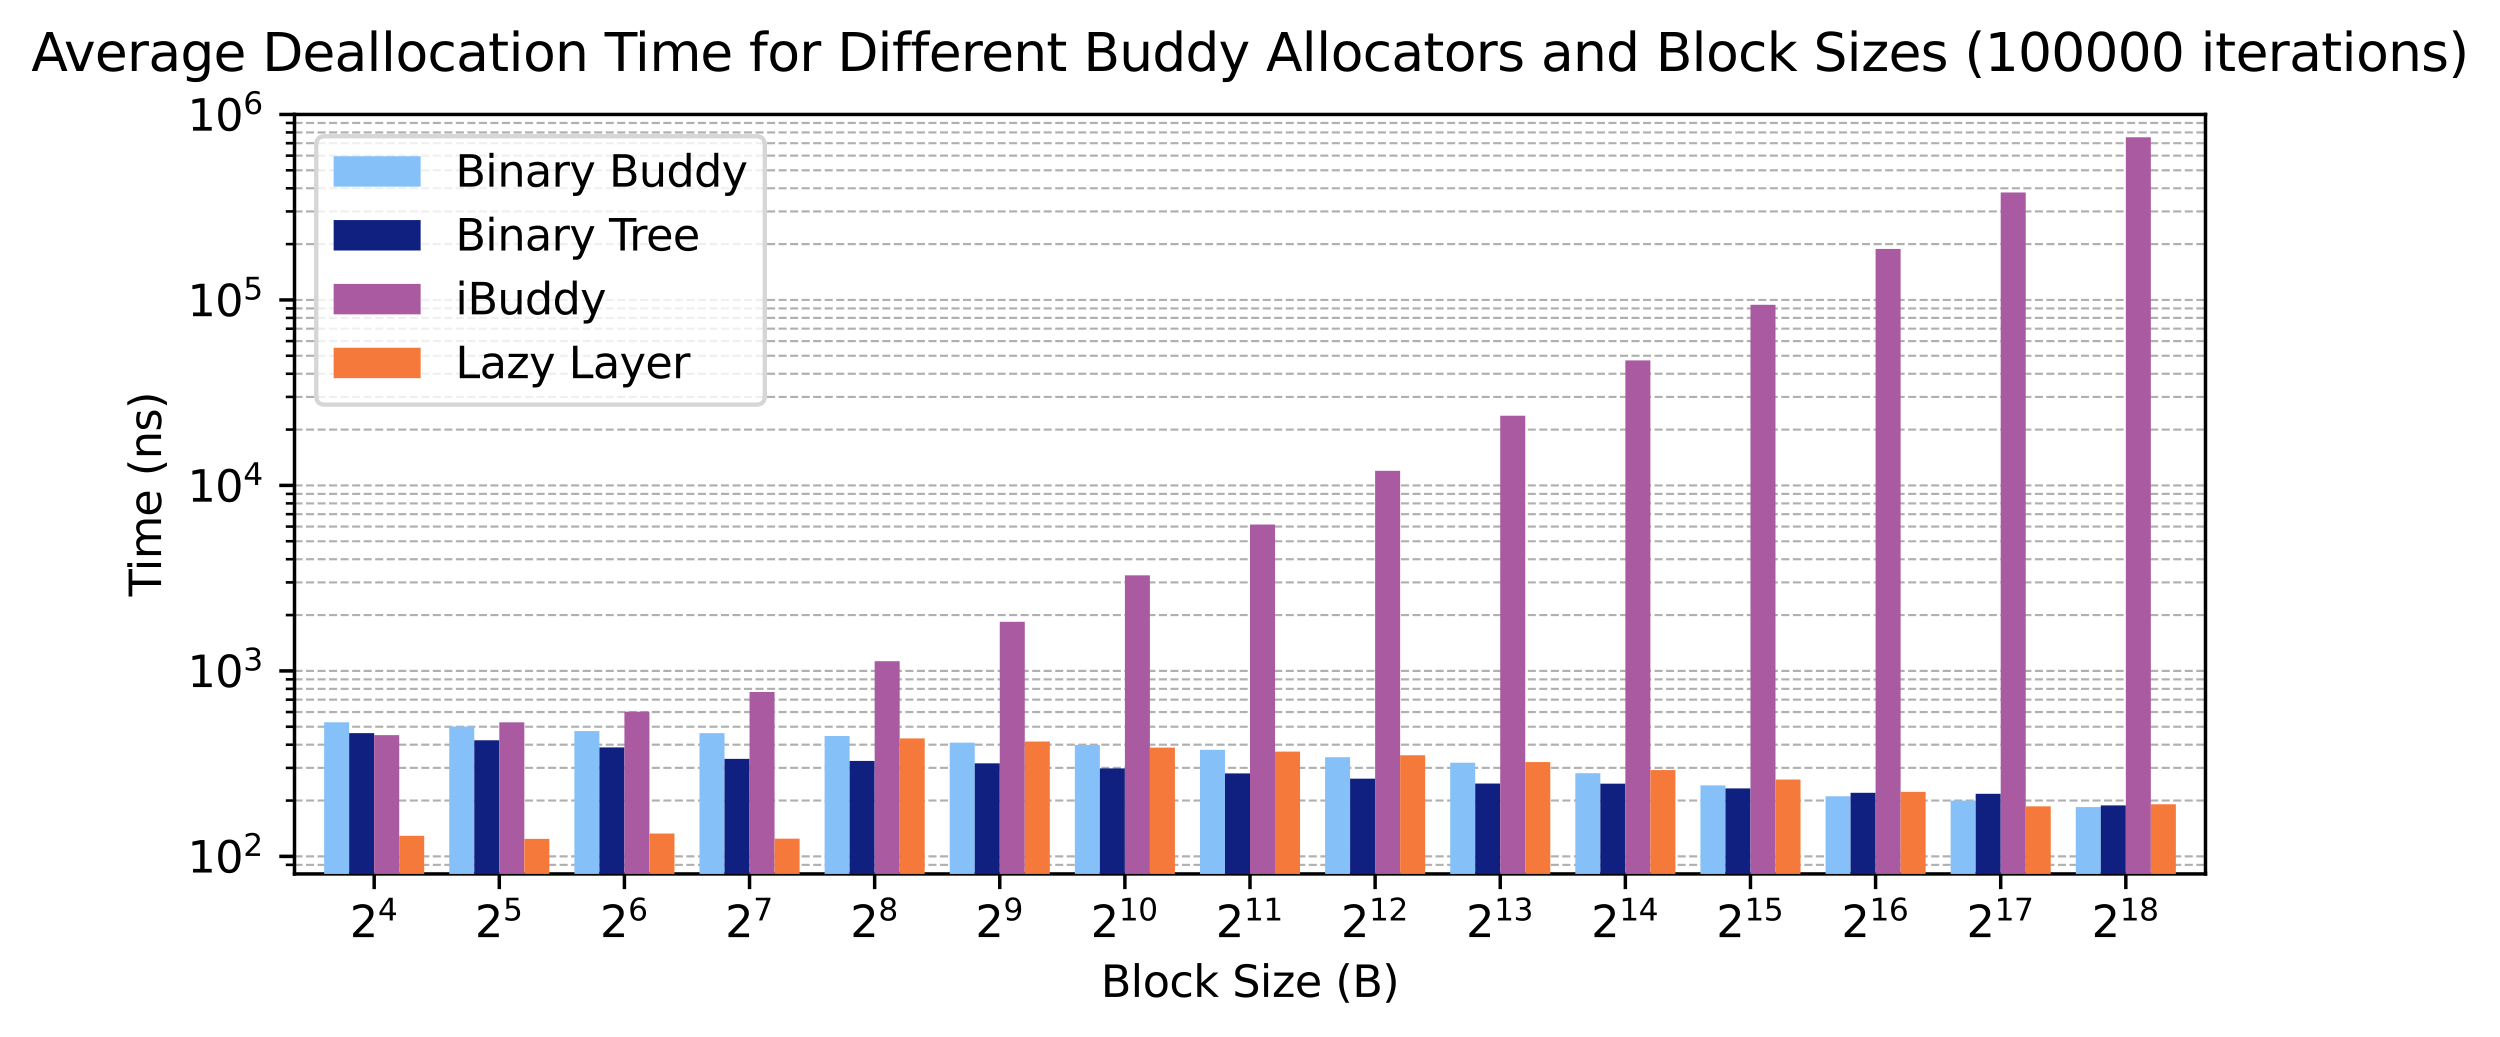<?xml version="1.0" encoding="utf-8" standalone="no"?>
<!DOCTYPE svg PUBLIC "-//W3C//DTD SVG 1.1//EN"
  "http://www.w3.org/Graphics/SVG/1.1/DTD/svg11.dtd">
<svg xmlns:xlink="http://www.w3.org/1999/xlink" width="574.794pt" height="238.489pt" viewBox="0 0 574.794 238.489" xmlns="http://www.w3.org/2000/svg" version="1.1">
 <defs>
  <style type="text/css">*{stroke-linejoin: round; stroke-linecap: butt}</style>
 </defs>
 <g id="figure_1">
  <g id="patch_1">
   <path d="M 0 238.489 
L 574.794 238.489 
L 574.794 0 
L 0 0 
z
" style="fill: #ffffff"/>
  </g>
  <g id="axes_1">
   <g id="patch_2">
    <path d="M 67.712 200.932 
L 507.082 200.932 
L 507.082 26.318 
L 67.712 26.318 
z
" style="fill: #ffffff"/>
   </g>
   <g id="matplotlib.axis_1">
    <g id="xtick_1">
     <g id="line2d_1">
      <defs>
       <path id="ma3e70e402c" d="M 0 0 
L 0 3.5 
" style="stroke: #000000; stroke-width: 0.8"/>
      </defs>
      <g>
       <use xlink:href="#ma3e70e402c" x="86.031" y="200.932" style="stroke: #000000; stroke-width: 0.8"/>
      </g>
     </g>
     <g id="text_1">
      <!-- $2^{4}$ -->
      <g transform="translate(80.431 215.531) scale(0.1 -0.1)">
       <defs>
        <path id="DejaVuSans-32" d="M 1228 531 
L 3431 531 
L 3431 0 
L 469 0 
L 469 531 
Q 828 903 1448 1529 
Q 2069 2156 2228 2338 
Q 2531 2678 2651 2914 
Q 2772 3150 2772 3378 
Q 2772 3750 2511 3984 
Q 2250 4219 1831 4219 
Q 1534 4219 1204 4116 
Q 875 4013 500 3803 
L 500 4441 
Q 881 4594 1212 4672 
Q 1544 4750 1819 4750 
Q 2544 4750 2975 4387 
Q 3406 4025 3406 3419 
Q 3406 3131 3298 2873 
Q 3191 2616 2906 2266 
Q 2828 2175 2409 1742 
Q 1991 1309 1228 531 
z
" transform="scale(0.016)"/>
        <path id="DejaVuSans-34" d="M 2419 4116 
L 825 1625 
L 2419 1625 
L 2419 4116 
z
M 2253 4666 
L 3047 4666 
L 3047 1625 
L 3713 1625 
L 3713 1100 
L 3047 1100 
L 3047 0 
L 2419 0 
L 2419 1100 
L 313 1100 
L 313 1709 
L 2253 4666 
z
" transform="scale(0.016)"/>
       </defs>
       <use xlink:href="#DejaVuSans-32" transform="translate(0 0.684)"/>
       <use xlink:href="#DejaVuSans-34" transform="translate(64.58 38.966) scale(0.7)"/>
      </g>
     </g>
    </g>
    <g id="xtick_2">
     <g id="line2d_2">
      <g>
       <use xlink:href="#ma3e70e402c" x="114.797" y="200.932" style="stroke: #000000; stroke-width: 0.8"/>
      </g>
     </g>
     <g id="text_2">
      <!-- $2^{5}$ -->
      <g transform="translate(109.197 215.531) scale(0.1 -0.1)">
       <defs>
        <path id="DejaVuSans-35" d="M 691 4666 
L 3169 4666 
L 3169 4134 
L 1269 4134 
L 1269 2991 
Q 1406 3038 1543 3061 
Q 1681 3084 1819 3084 
Q 2600 3084 3056 2656 
Q 3513 2228 3513 1497 
Q 3513 744 3044 326 
Q 2575 -91 1722 -91 
Q 1428 -91 1123 -41 
Q 819 9 494 109 
L 494 744 
Q 775 591 1075 516 
Q 1375 441 1709 441 
Q 2250 441 2565 725 
Q 2881 1009 2881 1497 
Q 2881 1984 2565 2268 
Q 2250 2553 1709 2553 
Q 1456 2553 1204 2497 
Q 953 2441 691 2322 
L 691 4666 
z
" transform="scale(0.016)"/>
       </defs>
       <use xlink:href="#DejaVuSans-32" transform="translate(0 0.684)"/>
       <use xlink:href="#DejaVuSans-35" transform="translate(64.58 38.966) scale(0.7)"/>
      </g>
     </g>
    </g>
    <g id="xtick_3">
     <g id="line2d_3">
      <g>
       <use xlink:href="#ma3e70e402c" x="143.564" y="200.932" style="stroke: #000000; stroke-width: 0.8"/>
      </g>
     </g>
     <g id="text_3">
      <!-- $2^{6}$ -->
      <g transform="translate(137.964 215.531) scale(0.1 -0.1)">
       <defs>
        <path id="DejaVuSans-36" d="M 2113 2584 
Q 1688 2584 1439 2293 
Q 1191 2003 1191 1497 
Q 1191 994 1439 701 
Q 1688 409 2113 409 
Q 2538 409 2786 701 
Q 3034 994 3034 1497 
Q 3034 2003 2786 2293 
Q 2538 2584 2113 2584 
z
M 3366 4563 
L 3366 3988 
Q 3128 4100 2886 4159 
Q 2644 4219 2406 4219 
Q 1781 4219 1451 3797 
Q 1122 3375 1075 2522 
Q 1259 2794 1537 2939 
Q 1816 3084 2150 3084 
Q 2853 3084 3261 2657 
Q 3669 2231 3669 1497 
Q 3669 778 3244 343 
Q 2819 -91 2113 -91 
Q 1303 -91 875 529 
Q 447 1150 447 2328 
Q 447 3434 972 4092 
Q 1497 4750 2381 4750 
Q 2619 4750 2861 4703 
Q 3103 4656 3366 4563 
z
" transform="scale(0.016)"/>
       </defs>
       <use xlink:href="#DejaVuSans-32" transform="translate(0 0.766)"/>
       <use xlink:href="#DejaVuSans-36" transform="translate(64.58 39.047) scale(0.7)"/>
      </g>
     </g>
    </g>
    <g id="xtick_4">
     <g id="line2d_4">
      <g>
       <use xlink:href="#ma3e70e402c" x="172.331" y="200.932" style="stroke: #000000; stroke-width: 0.8"/>
      </g>
     </g>
     <g id="text_4">
      <!-- $2^{7}$ -->
      <g transform="translate(166.731 215.531) scale(0.1 -0.1)">
       <defs>
        <path id="DejaVuSans-37" d="M 525 4666 
L 3525 4666 
L 3525 4397 
L 1831 0 
L 1172 0 
L 2766 4134 
L 525 4134 
L 525 4666 
z
" transform="scale(0.016)"/>
       </defs>
       <use xlink:href="#DejaVuSans-32" transform="translate(0 0.684)"/>
       <use xlink:href="#DejaVuSans-37" transform="translate(64.58 38.966) scale(0.7)"/>
      </g>
     </g>
    </g>
    <g id="xtick_5">
     <g id="line2d_5">
      <g>
       <use xlink:href="#ma3e70e402c" x="201.097" y="200.932" style="stroke: #000000; stroke-width: 0.8"/>
      </g>
     </g>
     <g id="text_5">
      <!-- $2^{8}$ -->
      <g transform="translate(195.497 215.531) scale(0.1 -0.1)">
       <defs>
        <path id="DejaVuSans-38" d="M 2034 2216 
Q 1584 2216 1326 1975 
Q 1069 1734 1069 1313 
Q 1069 891 1326 650 
Q 1584 409 2034 409 
Q 2484 409 2743 651 
Q 3003 894 3003 1313 
Q 3003 1734 2745 1975 
Q 2488 2216 2034 2216 
z
M 1403 2484 
Q 997 2584 770 2862 
Q 544 3141 544 3541 
Q 544 4100 942 4425 
Q 1341 4750 2034 4750 
Q 2731 4750 3128 4425 
Q 3525 4100 3525 3541 
Q 3525 3141 3298 2862 
Q 3072 2584 2669 2484 
Q 3125 2378 3379 2068 
Q 3634 1759 3634 1313 
Q 3634 634 3220 271 
Q 2806 -91 2034 -91 
Q 1263 -91 848 271 
Q 434 634 434 1313 
Q 434 1759 690 2068 
Q 947 2378 1403 2484 
z
M 1172 3481 
Q 1172 3119 1398 2916 
Q 1625 2713 2034 2713 
Q 2441 2713 2670 2916 
Q 2900 3119 2900 3481 
Q 2900 3844 2670 4047 
Q 2441 4250 2034 4250 
Q 1625 4250 1398 4047 
Q 1172 3844 1172 3481 
z
" transform="scale(0.016)"/>
       </defs>
       <use xlink:href="#DejaVuSans-32" transform="translate(0 0.766)"/>
       <use xlink:href="#DejaVuSans-38" transform="translate(64.58 39.047) scale(0.7)"/>
      </g>
     </g>
    </g>
    <g id="xtick_6">
     <g id="line2d_6">
      <g>
       <use xlink:href="#ma3e70e402c" x="229.864" y="200.932" style="stroke: #000000; stroke-width: 0.8"/>
      </g>
     </g>
     <g id="text_6">
      <!-- $2^{9}$ -->
      <g transform="translate(224.264 215.531) scale(0.1 -0.1)">
       <defs>
        <path id="DejaVuSans-39" d="M 703 97 
L 703 672 
Q 941 559 1184 500 
Q 1428 441 1663 441 
Q 2288 441 2617 861 
Q 2947 1281 2994 2138 
Q 2813 1869 2534 1725 
Q 2256 1581 1919 1581 
Q 1219 1581 811 2004 
Q 403 2428 403 3163 
Q 403 3881 828 4315 
Q 1253 4750 1959 4750 
Q 2769 4750 3195 4129 
Q 3622 3509 3622 2328 
Q 3622 1225 3098 567 
Q 2575 -91 1691 -91 
Q 1453 -91 1209 -44 
Q 966 3 703 97 
z
M 1959 2075 
Q 2384 2075 2632 2365 
Q 2881 2656 2881 3163 
Q 2881 3666 2632 3958 
Q 2384 4250 1959 4250 
Q 1534 4250 1286 3958 
Q 1038 3666 1038 3163 
Q 1038 2656 1286 2365 
Q 1534 2075 1959 2075 
z
" transform="scale(0.016)"/>
       </defs>
       <use xlink:href="#DejaVuSans-32" transform="translate(0 0.766)"/>
       <use xlink:href="#DejaVuSans-39" transform="translate(64.58 39.047) scale(0.7)"/>
      </g>
     </g>
    </g>
    <g id="xtick_7">
     <g id="line2d_7">
      <g>
       <use xlink:href="#ma3e70e402c" x="258.631" y="200.932" style="stroke: #000000; stroke-width: 0.8"/>
      </g>
     </g>
     <g id="text_7">
      <!-- $2^{10}$ -->
      <g transform="translate(250.781 215.531) scale(0.1 -0.1)">
       <defs>
        <path id="DejaVuSans-31" d="M 794 531 
L 1825 531 
L 1825 4091 
L 703 3866 
L 703 4441 
L 1819 4666 
L 2450 4666 
L 2450 531 
L 3481 531 
L 3481 0 
L 794 0 
L 794 531 
z
" transform="scale(0.016)"/>
        <path id="DejaVuSans-30" d="M 2034 4250 
Q 1547 4250 1301 3770 
Q 1056 3291 1056 2328 
Q 1056 1369 1301 889 
Q 1547 409 2034 409 
Q 2525 409 2770 889 
Q 3016 1369 3016 2328 
Q 3016 3291 2770 3770 
Q 2525 4250 2034 4250 
z
M 2034 4750 
Q 2819 4750 3233 4129 
Q 3647 3509 3647 2328 
Q 3647 1150 3233 529 
Q 2819 -91 2034 -91 
Q 1250 -91 836 529 
Q 422 1150 422 2328 
Q 422 3509 836 4129 
Q 1250 4750 2034 4750 
z
" transform="scale(0.016)"/>
       </defs>
       <use xlink:href="#DejaVuSans-32" transform="translate(0 0.766)"/>
       <use xlink:href="#DejaVuSans-31" transform="translate(64.58 39.047) scale(0.7)"/>
       <use xlink:href="#DejaVuSans-30" transform="translate(109.116 39.047) scale(0.7)"/>
      </g>
     </g>
    </g>
    <g id="xtick_8">
     <g id="line2d_8">
      <g>
       <use xlink:href="#ma3e70e402c" x="287.397" y="200.932" style="stroke: #000000; stroke-width: 0.8"/>
      </g>
     </g>
     <g id="text_8">
      <!-- $2^{11}$ -->
      <g transform="translate(279.547 215.531) scale(0.1 -0.1)">
       <use xlink:href="#DejaVuSans-32" transform="translate(0 0.684)"/>
       <use xlink:href="#DejaVuSans-31" transform="translate(64.58 38.966) scale(0.7)"/>
       <use xlink:href="#DejaVuSans-31" transform="translate(109.116 38.966) scale(0.7)"/>
      </g>
     </g>
    </g>
    <g id="xtick_9">
     <g id="line2d_9">
      <g>
       <use xlink:href="#ma3e70e402c" x="316.164" y="200.932" style="stroke: #000000; stroke-width: 0.8"/>
      </g>
     </g>
     <g id="text_9">
      <!-- $2^{12}$ -->
      <g transform="translate(308.314 215.531) scale(0.1 -0.1)">
       <use xlink:href="#DejaVuSans-32" transform="translate(0 0.766)"/>
       <use xlink:href="#DejaVuSans-31" transform="translate(64.58 39.047) scale(0.7)"/>
       <use xlink:href="#DejaVuSans-32" transform="translate(109.116 39.047) scale(0.7)"/>
      </g>
     </g>
    </g>
    <g id="xtick_10">
     <g id="line2d_10">
      <g>
       <use xlink:href="#ma3e70e402c" x="344.93" y="200.932" style="stroke: #000000; stroke-width: 0.8"/>
      </g>
     </g>
     <g id="text_10">
      <!-- $2^{13}$ -->
      <g transform="translate(337.08 215.531) scale(0.1 -0.1)">
       <defs>
        <path id="DejaVuSans-33" d="M 2597 2516 
Q 3050 2419 3304 2112 
Q 3559 1806 3559 1356 
Q 3559 666 3084 287 
Q 2609 -91 1734 -91 
Q 1441 -91 1130 -33 
Q 819 25 488 141 
L 488 750 
Q 750 597 1062 519 
Q 1375 441 1716 441 
Q 2309 441 2620 675 
Q 2931 909 2931 1356 
Q 2931 1769 2642 2001 
Q 2353 2234 1838 2234 
L 1294 2234 
L 1294 2753 
L 1863 2753 
Q 2328 2753 2575 2939 
Q 2822 3125 2822 3475 
Q 2822 3834 2567 4026 
Q 2313 4219 1838 4219 
Q 1578 4219 1281 4162 
Q 984 4106 628 3988 
L 628 4550 
Q 988 4650 1302 4700 
Q 1616 4750 1894 4750 
Q 2613 4750 3031 4423 
Q 3450 4097 3450 3541 
Q 3450 3153 3228 2886 
Q 3006 2619 2597 2516 
z
" transform="scale(0.016)"/>
       </defs>
       <use xlink:href="#DejaVuSans-32" transform="translate(0 0.766)"/>
       <use xlink:href="#DejaVuSans-31" transform="translate(64.58 39.047) scale(0.7)"/>
       <use xlink:href="#DejaVuSans-33" transform="translate(109.116 39.047) scale(0.7)"/>
      </g>
     </g>
    </g>
    <g id="xtick_11">
     <g id="line2d_11">
      <g>
       <use xlink:href="#ma3e70e402c" x="373.697" y="200.932" style="stroke: #000000; stroke-width: 0.8"/>
      </g>
     </g>
     <g id="text_11">
      <!-- $2^{14}$ -->
      <g transform="translate(365.847 215.531) scale(0.1 -0.1)">
       <use xlink:href="#DejaVuSans-32" transform="translate(0 0.684)"/>
       <use xlink:href="#DejaVuSans-31" transform="translate(64.58 38.966) scale(0.7)"/>
       <use xlink:href="#DejaVuSans-34" transform="translate(109.116 38.966) scale(0.7)"/>
      </g>
     </g>
    </g>
    <g id="xtick_12">
     <g id="line2d_12">
      <g>
       <use xlink:href="#ma3e70e402c" x="402.464" y="200.932" style="stroke: #000000; stroke-width: 0.8"/>
      </g>
     </g>
     <g id="text_12">
      <!-- $2^{15}$ -->
      <g transform="translate(394.614 215.531) scale(0.1 -0.1)">
       <use xlink:href="#DejaVuSans-32" transform="translate(0 0.684)"/>
       <use xlink:href="#DejaVuSans-31" transform="translate(64.58 38.966) scale(0.7)"/>
       <use xlink:href="#DejaVuSans-35" transform="translate(109.116 38.966) scale(0.7)"/>
      </g>
     </g>
    </g>
    <g id="xtick_13">
     <g id="line2d_13">
      <g>
       <use xlink:href="#ma3e70e402c" x="431.23" y="200.932" style="stroke: #000000; stroke-width: 0.8"/>
      </g>
     </g>
     <g id="text_13">
      <!-- $2^{16}$ -->
      <g transform="translate(423.38 215.531) scale(0.1 -0.1)">
       <use xlink:href="#DejaVuSans-32" transform="translate(0 0.766)"/>
       <use xlink:href="#DejaVuSans-31" transform="translate(64.58 39.047) scale(0.7)"/>
       <use xlink:href="#DejaVuSans-36" transform="translate(109.116 39.047) scale(0.7)"/>
      </g>
     </g>
    </g>
    <g id="xtick_14">
     <g id="line2d_14">
      <g>
       <use xlink:href="#ma3e70e402c" x="459.997" y="200.932" style="stroke: #000000; stroke-width: 0.8"/>
      </g>
     </g>
     <g id="text_14">
      <!-- $2^{17}$ -->
      <g transform="translate(452.147 215.531) scale(0.1 -0.1)">
       <use xlink:href="#DejaVuSans-32" transform="translate(0 0.684)"/>
       <use xlink:href="#DejaVuSans-31" transform="translate(64.58 38.966) scale(0.7)"/>
       <use xlink:href="#DejaVuSans-37" transform="translate(109.116 38.966) scale(0.7)"/>
      </g>
     </g>
    </g>
    <g id="xtick_15">
     <g id="line2d_15">
      <g>
       <use xlink:href="#ma3e70e402c" x="488.764" y="200.932" style="stroke: #000000; stroke-width: 0.8"/>
      </g>
     </g>
     <g id="text_15">
      <!-- $2^{18}$ -->
      <g transform="translate(480.914 215.531) scale(0.1 -0.1)">
       <use xlink:href="#DejaVuSans-32" transform="translate(0 0.766)"/>
       <use xlink:href="#DejaVuSans-31" transform="translate(64.58 39.047) scale(0.7)"/>
       <use xlink:href="#DejaVuSans-38" transform="translate(109.116 39.047) scale(0.7)"/>
      </g>
     </g>
    </g>
    <g id="text_16">
     <!-- Block Size (B) -->
     <g transform="translate(253.1 229.209) scale(0.1 -0.1)">
      <defs>
       <path id="DejaVuSans-42" d="M 1259 2228 
L 1259 519 
L 2272 519 
Q 2781 519 3026 730 
Q 3272 941 3272 1375 
Q 3272 1813 3026 2020 
Q 2781 2228 2272 2228 
L 1259 2228 
z
M 1259 4147 
L 1259 2741 
L 2194 2741 
Q 2656 2741 2882 2914 
Q 3109 3088 3109 3444 
Q 3109 3797 2882 3972 
Q 2656 4147 2194 4147 
L 1259 4147 
z
M 628 4666 
L 2241 4666 
Q 2963 4666 3353 4366 
Q 3744 4066 3744 3513 
Q 3744 3084 3544 2831 
Q 3344 2578 2956 2516 
Q 3422 2416 3680 2098 
Q 3938 1781 3938 1306 
Q 3938 681 3513 340 
Q 3088 0 2303 0 
L 628 0 
L 628 4666 
z
" transform="scale(0.016)"/>
       <path id="DejaVuSans-6c" d="M 603 4863 
L 1178 4863 
L 1178 0 
L 603 0 
L 603 4863 
z
" transform="scale(0.016)"/>
       <path id="DejaVuSans-6f" d="M 1959 3097 
Q 1497 3097 1228 2736 
Q 959 2375 959 1747 
Q 959 1119 1226 758 
Q 1494 397 1959 397 
Q 2419 397 2687 759 
Q 2956 1122 2956 1747 
Q 2956 2369 2687 2733 
Q 2419 3097 1959 3097 
z
M 1959 3584 
Q 2709 3584 3137 3096 
Q 3566 2609 3566 1747 
Q 3566 888 3137 398 
Q 2709 -91 1959 -91 
Q 1206 -91 779 398 
Q 353 888 353 1747 
Q 353 2609 779 3096 
Q 1206 3584 1959 3584 
z
" transform="scale(0.016)"/>
       <path id="DejaVuSans-63" d="M 3122 3366 
L 3122 2828 
Q 2878 2963 2633 3030 
Q 2388 3097 2138 3097 
Q 1578 3097 1268 2742 
Q 959 2388 959 1747 
Q 959 1106 1268 751 
Q 1578 397 2138 397 
Q 2388 397 2633 464 
Q 2878 531 3122 666 
L 3122 134 
Q 2881 22 2623 -34 
Q 2366 -91 2075 -91 
Q 1284 -91 818 406 
Q 353 903 353 1747 
Q 353 2603 823 3093 
Q 1294 3584 2113 3584 
Q 2378 3584 2631 3529 
Q 2884 3475 3122 3366 
z
" transform="scale(0.016)"/>
       <path id="DejaVuSans-6b" d="M 581 4863 
L 1159 4863 
L 1159 1991 
L 2875 3500 
L 3609 3500 
L 1753 1863 
L 3688 0 
L 2938 0 
L 1159 1709 
L 1159 0 
L 581 0 
L 581 4863 
z
" transform="scale(0.016)"/>
       <path id="DejaVuSans-20" transform="scale(0.016)"/>
       <path id="DejaVuSans-53" d="M 3425 4513 
L 3425 3897 
Q 3066 4069 2747 4153 
Q 2428 4238 2131 4238 
Q 1616 4238 1336 4038 
Q 1056 3838 1056 3469 
Q 1056 3159 1242 3001 
Q 1428 2844 1947 2747 
L 2328 2669 
Q 3034 2534 3370 2195 
Q 3706 1856 3706 1288 
Q 3706 609 3251 259 
Q 2797 -91 1919 -91 
Q 1588 -91 1214 -16 
Q 841 59 441 206 
L 441 856 
Q 825 641 1194 531 
Q 1563 422 1919 422 
Q 2459 422 2753 634 
Q 3047 847 3047 1241 
Q 3047 1584 2836 1778 
Q 2625 1972 2144 2069 
L 1759 2144 
Q 1053 2284 737 2584 
Q 422 2884 422 3419 
Q 422 4038 858 4394 
Q 1294 4750 2059 4750 
Q 2388 4750 2728 4690 
Q 3069 4631 3425 4513 
z
" transform="scale(0.016)"/>
       <path id="DejaVuSans-69" d="M 603 3500 
L 1178 3500 
L 1178 0 
L 603 0 
L 603 3500 
z
M 603 4863 
L 1178 4863 
L 1178 4134 
L 603 4134 
L 603 4863 
z
" transform="scale(0.016)"/>
       <path id="DejaVuSans-7a" d="M 353 3500 
L 3084 3500 
L 3084 2975 
L 922 459 
L 3084 459 
L 3084 0 
L 275 0 
L 275 525 
L 2438 3041 
L 353 3041 
L 353 3500 
z
" transform="scale(0.016)"/>
       <path id="DejaVuSans-65" d="M 3597 1894 
L 3597 1613 
L 953 1613 
Q 991 1019 1311 708 
Q 1631 397 2203 397 
Q 2534 397 2845 478 
Q 3156 559 3463 722 
L 3463 178 
Q 3153 47 2828 -22 
Q 2503 -91 2169 -91 
Q 1331 -91 842 396 
Q 353 884 353 1716 
Q 353 2575 817 3079 
Q 1281 3584 2069 3584 
Q 2775 3584 3186 3129 
Q 3597 2675 3597 1894 
z
M 3022 2063 
Q 3016 2534 2758 2815 
Q 2500 3097 2075 3097 
Q 1594 3097 1305 2825 
Q 1016 2553 972 2059 
L 3022 2063 
z
" transform="scale(0.016)"/>
       <path id="DejaVuSans-28" d="M 1984 4856 
Q 1566 4138 1362 3434 
Q 1159 2731 1159 2009 
Q 1159 1288 1364 580 
Q 1569 -128 1984 -844 
L 1484 -844 
Q 1016 -109 783 600 
Q 550 1309 550 2009 
Q 550 2706 781 3412 
Q 1013 4119 1484 4856 
L 1984 4856 
z
" transform="scale(0.016)"/>
       <path id="DejaVuSans-29" d="M 513 4856 
L 1013 4856 
Q 1481 4119 1714 3412 
Q 1947 2706 1947 2009 
Q 1947 1309 1714 600 
Q 1481 -109 1013 -844 
L 513 -844 
Q 928 -128 1133 580 
Q 1338 1288 1338 2009 
Q 1338 2731 1133 3434 
Q 928 4138 513 4856 
z
" transform="scale(0.016)"/>
      </defs>
      <use xlink:href="#DejaVuSans-42"/>
      <use xlink:href="#DejaVuSans-6c" x="68.604"/>
      <use xlink:href="#DejaVuSans-6f" x="96.387"/>
      <use xlink:href="#DejaVuSans-63" x="157.568"/>
      <use xlink:href="#DejaVuSans-6b" x="212.549"/>
      <use xlink:href="#DejaVuSans-20" x="270.459"/>
      <use xlink:href="#DejaVuSans-53" x="302.246"/>
      <use xlink:href="#DejaVuSans-69" x="365.723"/>
      <use xlink:href="#DejaVuSans-7a" x="393.506"/>
      <use xlink:href="#DejaVuSans-65" x="445.996"/>
      <use xlink:href="#DejaVuSans-20" x="507.52"/>
      <use xlink:href="#DejaVuSans-28" x="539.307"/>
      <use xlink:href="#DejaVuSans-42" x="578.32"/>
      <use xlink:href="#DejaVuSans-29" x="646.924"/>
     </g>
    </g>
   </g>
   <g id="matplotlib.axis_2">
    <g id="ytick_1">
     <g id="line2d_16">
      <path d="M 67.712 196.895 
L 507.082 196.895 
" clip-path="url(#pe41859bf15)" style="fill: none; stroke-dasharray: 1.85,0.8; stroke-dashoffset: 0; stroke: #b0b0b0; stroke-width: 0.5"/>
     </g>
     <g id="line2d_17">
      <defs>
       <path id="m5bc137b086" d="M 0 0 
L -3.5 0 
" style="stroke: #000000; stroke-width: 0.8"/>
      </defs>
      <g>
       <use xlink:href="#m5bc137b086" x="67.712" y="196.895" style="stroke: #000000; stroke-width: 0.8"/>
      </g>
     </g>
     <g id="text_17">
      <!-- $\mathdefault{10^{2}}$ -->
      <g transform="translate(43.112 200.694) scale(0.1 -0.1)">
       <use xlink:href="#DejaVuSans-31" transform="translate(0 0.766)"/>
       <use xlink:href="#DejaVuSans-30" transform="translate(63.623 0.766)"/>
       <use xlink:href="#DejaVuSans-32" transform="translate(128.203 39.047) scale(0.7)"/>
      </g>
     </g>
    </g>
    <g id="ytick_2">
     <g id="line2d_18">
      <path d="M 67.712 154.251 
L 507.082 154.251 
" clip-path="url(#pe41859bf15)" style="fill: none; stroke-dasharray: 1.85,0.8; stroke-dashoffset: 0; stroke: #b0b0b0; stroke-width: 0.5"/>
     </g>
     <g id="line2d_19">
      <g>
       <use xlink:href="#m5bc137b086" x="67.712" y="154.251" style="stroke: #000000; stroke-width: 0.8"/>
      </g>
     </g>
     <g id="text_18">
      <!-- $\mathdefault{10^{3}}$ -->
      <g transform="translate(43.112 158.05) scale(0.1 -0.1)">
       <use xlink:href="#DejaVuSans-31" transform="translate(0 0.766)"/>
       <use xlink:href="#DejaVuSans-30" transform="translate(63.623 0.766)"/>
       <use xlink:href="#DejaVuSans-33" transform="translate(128.203 39.047) scale(0.7)"/>
      </g>
     </g>
    </g>
    <g id="ytick_3">
     <g id="line2d_20">
      <path d="M 67.712 111.607 
L 507.082 111.607 
" clip-path="url(#pe41859bf15)" style="fill: none; stroke-dasharray: 1.85,0.8; stroke-dashoffset: 0; stroke: #b0b0b0; stroke-width: 0.5"/>
     </g>
     <g id="line2d_21">
      <g>
       <use xlink:href="#m5bc137b086" x="67.712" y="111.607" style="stroke: #000000; stroke-width: 0.8"/>
      </g>
     </g>
     <g id="text_19">
      <!-- $\mathdefault{10^{4}}$ -->
      <g transform="translate(43.112 115.406) scale(0.1 -0.1)">
       <use xlink:href="#DejaVuSans-31" transform="translate(0 0.684)"/>
       <use xlink:href="#DejaVuSans-30" transform="translate(63.623 0.684)"/>
       <use xlink:href="#DejaVuSans-34" transform="translate(128.203 38.966) scale(0.7)"/>
      </g>
     </g>
    </g>
    <g id="ytick_4">
     <g id="line2d_22">
      <path d="M 67.712 68.962 
L 507.082 68.962 
" clip-path="url(#pe41859bf15)" style="fill: none; stroke-dasharray: 1.85,0.8; stroke-dashoffset: 0; stroke: #b0b0b0; stroke-width: 0.5"/>
     </g>
     <g id="line2d_23">
      <g>
       <use xlink:href="#m5bc137b086" x="67.712" y="68.962" style="stroke: #000000; stroke-width: 0.8"/>
      </g>
     </g>
     <g id="text_20">
      <!-- $\mathdefault{10^{5}}$ -->
      <g transform="translate(43.112 72.762) scale(0.1 -0.1)">
       <use xlink:href="#DejaVuSans-31" transform="translate(0 0.684)"/>
       <use xlink:href="#DejaVuSans-30" transform="translate(63.623 0.684)"/>
       <use xlink:href="#DejaVuSans-35" transform="translate(128.203 38.966) scale(0.7)"/>
      </g>
     </g>
    </g>
    <g id="ytick_5">
     <g id="line2d_24">
      <path d="M 67.712 26.318 
L 507.082 26.318 
" clip-path="url(#pe41859bf15)" style="fill: none; stroke-dasharray: 1.85,0.8; stroke-dashoffset: 0; stroke: #b0b0b0; stroke-width: 0.5"/>
     </g>
     <g id="line2d_25">
      <g>
       <use xlink:href="#m5bc137b086" x="67.712" y="26.318" style="stroke: #000000; stroke-width: 0.8"/>
      </g>
     </g>
     <g id="text_21">
      <!-- $\mathdefault{10^{6}}$ -->
      <g transform="translate(43.112 30.117) scale(0.1 -0.1)">
       <use xlink:href="#DejaVuSans-31" transform="translate(0 0.766)"/>
       <use xlink:href="#DejaVuSans-30" transform="translate(63.623 0.766)"/>
       <use xlink:href="#DejaVuSans-36" transform="translate(128.203 39.047) scale(0.7)"/>
      </g>
     </g>
    </g>
    <g id="ytick_6">
     <g id="line2d_26">
      <path d="M 67.712 198.846 
L 507.082 198.846 
" clip-path="url(#pe41859bf15)" style="fill: none; stroke-dasharray: 1.85,0.8; stroke-dashoffset: 0; stroke: #b0b0b0; stroke-width: 0.5"/>
     </g>
     <g id="line2d_27">
      <defs>
       <path id="mf4e4b40aca" d="M 0 0 
L -2 0 
" style="stroke: #000000; stroke-width: 0.6"/>
      </defs>
      <g>
       <use xlink:href="#mf4e4b40aca" x="67.712" y="198.846" style="stroke: #000000; stroke-width: 0.6"/>
      </g>
     </g>
    </g>
    <g id="ytick_7">
     <g id="line2d_28">
      <path d="M 67.712 184.058 
L 507.082 184.058 
" clip-path="url(#pe41859bf15)" style="fill: none; stroke-dasharray: 1.85,0.8; stroke-dashoffset: 0; stroke: #b0b0b0; stroke-width: 0.5"/>
     </g>
     <g id="line2d_29">
      <g>
       <use xlink:href="#mf4e4b40aca" x="67.712" y="184.058" style="stroke: #000000; stroke-width: 0.6"/>
      </g>
     </g>
    </g>
    <g id="ytick_8">
     <g id="line2d_30">
      <path d="M 67.712 176.548 
L 507.082 176.548 
" clip-path="url(#pe41859bf15)" style="fill: none; stroke-dasharray: 1.85,0.8; stroke-dashoffset: 0; stroke: #b0b0b0; stroke-width: 0.5"/>
     </g>
     <g id="line2d_31">
      <g>
       <use xlink:href="#mf4e4b40aca" x="67.712" y="176.548" style="stroke: #000000; stroke-width: 0.6"/>
      </g>
     </g>
    </g>
    <g id="ytick_9">
     <g id="line2d_32">
      <path d="M 67.712 171.221 
L 507.082 171.221 
" clip-path="url(#pe41859bf15)" style="fill: none; stroke-dasharray: 1.85,0.8; stroke-dashoffset: 0; stroke: #b0b0b0; stroke-width: 0.5"/>
     </g>
     <g id="line2d_33">
      <g>
       <use xlink:href="#mf4e4b40aca" x="67.712" y="171.221" style="stroke: #000000; stroke-width: 0.6"/>
      </g>
     </g>
    </g>
    <g id="ytick_10">
     <g id="line2d_34">
      <path d="M 67.712 167.088 
L 507.082 167.088 
" clip-path="url(#pe41859bf15)" style="fill: none; stroke-dasharray: 1.85,0.8; stroke-dashoffset: 0; stroke: #b0b0b0; stroke-width: 0.5"/>
     </g>
     <g id="line2d_35">
      <g>
       <use xlink:href="#mf4e4b40aca" x="67.712" y="167.088" style="stroke: #000000; stroke-width: 0.6"/>
      </g>
     </g>
    </g>
    <g id="ytick_11">
     <g id="line2d_36">
      <path d="M 67.712 163.711 
L 507.082 163.711 
" clip-path="url(#pe41859bf15)" style="fill: none; stroke-dasharray: 1.85,0.8; stroke-dashoffset: 0; stroke: #b0b0b0; stroke-width: 0.5"/>
     </g>
     <g id="line2d_37">
      <g>
       <use xlink:href="#mf4e4b40aca" x="67.712" y="163.711" style="stroke: #000000; stroke-width: 0.6"/>
      </g>
     </g>
    </g>
    <g id="ytick_12">
     <g id="line2d_38">
      <path d="M 67.712 160.856 
L 507.082 160.856 
" clip-path="url(#pe41859bf15)" style="fill: none; stroke-dasharray: 1.85,0.8; stroke-dashoffset: 0; stroke: #b0b0b0; stroke-width: 0.5"/>
     </g>
     <g id="line2d_39">
      <g>
       <use xlink:href="#mf4e4b40aca" x="67.712" y="160.856" style="stroke: #000000; stroke-width: 0.6"/>
      </g>
     </g>
    </g>
    <g id="ytick_13">
     <g id="line2d_40">
      <path d="M 67.712 158.383 
L 507.082 158.383 
" clip-path="url(#pe41859bf15)" style="fill: none; stroke-dasharray: 1.85,0.8; stroke-dashoffset: 0; stroke: #b0b0b0; stroke-width: 0.5"/>
     </g>
     <g id="line2d_41">
      <g>
       <use xlink:href="#mf4e4b40aca" x="67.712" y="158.383" style="stroke: #000000; stroke-width: 0.6"/>
      </g>
     </g>
    </g>
    <g id="ytick_14">
     <g id="line2d_42">
      <path d="M 67.712 156.202 
L 507.082 156.202 
" clip-path="url(#pe41859bf15)" style="fill: none; stroke-dasharray: 1.85,0.8; stroke-dashoffset: 0; stroke: #b0b0b0; stroke-width: 0.5"/>
     </g>
     <g id="line2d_43">
      <g>
       <use xlink:href="#mf4e4b40aca" x="67.712" y="156.202" style="stroke: #000000; stroke-width: 0.6"/>
      </g>
     </g>
    </g>
    <g id="ytick_15">
     <g id="line2d_44">
      <path d="M 67.712 141.414 
L 507.082 141.414 
" clip-path="url(#pe41859bf15)" style="fill: none; stroke-dasharray: 1.85,0.8; stroke-dashoffset: 0; stroke: #b0b0b0; stroke-width: 0.5"/>
     </g>
     <g id="line2d_45">
      <g>
       <use xlink:href="#mf4e4b40aca" x="67.712" y="141.414" style="stroke: #000000; stroke-width: 0.6"/>
      </g>
     </g>
    </g>
    <g id="ytick_16">
     <g id="line2d_46">
      <path d="M 67.712 133.904 
L 507.082 133.904 
" clip-path="url(#pe41859bf15)" style="fill: none; stroke-dasharray: 1.85,0.8; stroke-dashoffset: 0; stroke: #b0b0b0; stroke-width: 0.5"/>
     </g>
     <g id="line2d_47">
      <g>
       <use xlink:href="#mf4e4b40aca" x="67.712" y="133.904" style="stroke: #000000; stroke-width: 0.6"/>
      </g>
     </g>
    </g>
    <g id="ytick_17">
     <g id="line2d_48">
      <path d="M 67.712 128.576 
L 507.082 128.576 
" clip-path="url(#pe41859bf15)" style="fill: none; stroke-dasharray: 1.85,0.8; stroke-dashoffset: 0; stroke: #b0b0b0; stroke-width: 0.5"/>
     </g>
     <g id="line2d_49">
      <g>
       <use xlink:href="#mf4e4b40aca" x="67.712" y="128.576" style="stroke: #000000; stroke-width: 0.6"/>
      </g>
     </g>
    </g>
    <g id="ytick_18">
     <g id="line2d_50">
      <path d="M 67.712 124.444 
L 507.082 124.444 
" clip-path="url(#pe41859bf15)" style="fill: none; stroke-dasharray: 1.85,0.8; stroke-dashoffset: 0; stroke: #b0b0b0; stroke-width: 0.5"/>
     </g>
     <g id="line2d_51">
      <g>
       <use xlink:href="#mf4e4b40aca" x="67.712" y="124.444" style="stroke: #000000; stroke-width: 0.6"/>
      </g>
     </g>
    </g>
    <g id="ytick_19">
     <g id="line2d_52">
      <path d="M 67.712 121.067 
L 507.082 121.067 
" clip-path="url(#pe41859bf15)" style="fill: none; stroke-dasharray: 1.85,0.8; stroke-dashoffset: 0; stroke: #b0b0b0; stroke-width: 0.5"/>
     </g>
     <g id="line2d_53">
      <g>
       <use xlink:href="#mf4e4b40aca" x="67.712" y="121.067" style="stroke: #000000; stroke-width: 0.6"/>
      </g>
     </g>
    </g>
    <g id="ytick_20">
     <g id="line2d_54">
      <path d="M 67.712 118.212 
L 507.082 118.212 
" clip-path="url(#pe41859bf15)" style="fill: none; stroke-dasharray: 1.85,0.8; stroke-dashoffset: 0; stroke: #b0b0b0; stroke-width: 0.5"/>
     </g>
     <g id="line2d_55">
      <g>
       <use xlink:href="#mf4e4b40aca" x="67.712" y="118.212" style="stroke: #000000; stroke-width: 0.6"/>
      </g>
     </g>
    </g>
    <g id="ytick_21">
     <g id="line2d_56">
      <path d="M 67.712 115.739 
L 507.082 115.739 
" clip-path="url(#pe41859bf15)" style="fill: none; stroke-dasharray: 1.85,0.8; stroke-dashoffset: 0; stroke: #b0b0b0; stroke-width: 0.5"/>
     </g>
     <g id="line2d_57">
      <g>
       <use xlink:href="#mf4e4b40aca" x="67.712" y="115.739" style="stroke: #000000; stroke-width: 0.6"/>
      </g>
     </g>
    </g>
    <g id="ytick_22">
     <g id="line2d_58">
      <path d="M 67.712 113.558 
L 507.082 113.558 
" clip-path="url(#pe41859bf15)" style="fill: none; stroke-dasharray: 1.85,0.8; stroke-dashoffset: 0; stroke: #b0b0b0; stroke-width: 0.5"/>
     </g>
     <g id="line2d_59">
      <g>
       <use xlink:href="#mf4e4b40aca" x="67.712" y="113.558" style="stroke: #000000; stroke-width: 0.6"/>
      </g>
     </g>
    </g>
    <g id="ytick_23">
     <g id="line2d_60">
      <path d="M 67.712 98.769 
L 507.082 98.769 
" clip-path="url(#pe41859bf15)" style="fill: none; stroke-dasharray: 1.85,0.8; stroke-dashoffset: 0; stroke: #b0b0b0; stroke-width: 0.5"/>
     </g>
     <g id="line2d_61">
      <g>
       <use xlink:href="#mf4e4b40aca" x="67.712" y="98.769" style="stroke: #000000; stroke-width: 0.6"/>
      </g>
     </g>
    </g>
    <g id="ytick_24">
     <g id="line2d_62">
      <path d="M 67.712 91.26 
L 507.082 91.26 
" clip-path="url(#pe41859bf15)" style="fill: none; stroke-dasharray: 1.85,0.8; stroke-dashoffset: 0; stroke: #b0b0b0; stroke-width: 0.5"/>
     </g>
     <g id="line2d_63">
      <g>
       <use xlink:href="#mf4e4b40aca" x="67.712" y="91.26" style="stroke: #000000; stroke-width: 0.6"/>
      </g>
     </g>
    </g>
    <g id="ytick_25">
     <g id="line2d_64">
      <path d="M 67.712 85.932 
L 507.082 85.932 
" clip-path="url(#pe41859bf15)" style="fill: none; stroke-dasharray: 1.85,0.8; stroke-dashoffset: 0; stroke: #b0b0b0; stroke-width: 0.5"/>
     </g>
     <g id="line2d_65">
      <g>
       <use xlink:href="#mf4e4b40aca" x="67.712" y="85.932" style="stroke: #000000; stroke-width: 0.6"/>
      </g>
     </g>
    </g>
    <g id="ytick_26">
     <g id="line2d_66">
      <path d="M 67.712 81.8 
L 507.082 81.8 
" clip-path="url(#pe41859bf15)" style="fill: none; stroke-dasharray: 1.85,0.8; stroke-dashoffset: 0; stroke: #b0b0b0; stroke-width: 0.5"/>
     </g>
     <g id="line2d_67">
      <g>
       <use xlink:href="#mf4e4b40aca" x="67.712" y="81.8" style="stroke: #000000; stroke-width: 0.6"/>
      </g>
     </g>
    </g>
    <g id="ytick_27">
     <g id="line2d_68">
      <path d="M 67.712 78.423 
L 507.082 78.423 
" clip-path="url(#pe41859bf15)" style="fill: none; stroke-dasharray: 1.85,0.8; stroke-dashoffset: 0; stroke: #b0b0b0; stroke-width: 0.5"/>
     </g>
     <g id="line2d_69">
      <g>
       <use xlink:href="#mf4e4b40aca" x="67.712" y="78.423" style="stroke: #000000; stroke-width: 0.6"/>
      </g>
     </g>
    </g>
    <g id="ytick_28">
     <g id="line2d_70">
      <path d="M 67.712 75.568 
L 507.082 75.568 
" clip-path="url(#pe41859bf15)" style="fill: none; stroke-dasharray: 1.85,0.8; stroke-dashoffset: 0; stroke: #b0b0b0; stroke-width: 0.5"/>
     </g>
     <g id="line2d_71">
      <g>
       <use xlink:href="#mf4e4b40aca" x="67.712" y="75.568" style="stroke: #000000; stroke-width: 0.6"/>
      </g>
     </g>
    </g>
    <g id="ytick_29">
     <g id="line2d_72">
      <path d="M 67.712 73.095 
L 507.082 73.095 
" clip-path="url(#pe41859bf15)" style="fill: none; stroke-dasharray: 1.85,0.8; stroke-dashoffset: 0; stroke: #b0b0b0; stroke-width: 0.5"/>
     </g>
     <g id="line2d_73">
      <g>
       <use xlink:href="#mf4e4b40aca" x="67.712" y="73.095" style="stroke: #000000; stroke-width: 0.6"/>
      </g>
     </g>
    </g>
    <g id="ytick_30">
     <g id="line2d_74">
      <path d="M 67.712 70.914 
L 507.082 70.914 
" clip-path="url(#pe41859bf15)" style="fill: none; stroke-dasharray: 1.85,0.8; stroke-dashoffset: 0; stroke: #b0b0b0; stroke-width: 0.5"/>
     </g>
     <g id="line2d_75">
      <g>
       <use xlink:href="#mf4e4b40aca" x="67.712" y="70.914" style="stroke: #000000; stroke-width: 0.6"/>
      </g>
     </g>
    </g>
    <g id="ytick_31">
     <g id="line2d_76">
      <path d="M 67.712 56.125 
L 507.082 56.125 
" clip-path="url(#pe41859bf15)" style="fill: none; stroke-dasharray: 1.85,0.8; stroke-dashoffset: 0; stroke: #b0b0b0; stroke-width: 0.5"/>
     </g>
     <g id="line2d_77">
      <g>
       <use xlink:href="#mf4e4b40aca" x="67.712" y="56.125" style="stroke: #000000; stroke-width: 0.6"/>
      </g>
     </g>
    </g>
    <g id="ytick_32">
     <g id="line2d_78">
      <path d="M 67.712 48.616 
L 507.082 48.616 
" clip-path="url(#pe41859bf15)" style="fill: none; stroke-dasharray: 1.85,0.8; stroke-dashoffset: 0; stroke: #b0b0b0; stroke-width: 0.5"/>
     </g>
     <g id="line2d_79">
      <g>
       <use xlink:href="#mf4e4b40aca" x="67.712" y="48.616" style="stroke: #000000; stroke-width: 0.6"/>
      </g>
     </g>
    </g>
    <g id="ytick_33">
     <g id="line2d_80">
      <path d="M 67.712 43.288 
L 507.082 43.288 
" clip-path="url(#pe41859bf15)" style="fill: none; stroke-dasharray: 1.85,0.8; stroke-dashoffset: 0; stroke: #b0b0b0; stroke-width: 0.5"/>
     </g>
     <g id="line2d_81">
      <g>
       <use xlink:href="#mf4e4b40aca" x="67.712" y="43.288" style="stroke: #000000; stroke-width: 0.6"/>
      </g>
     </g>
    </g>
    <g id="ytick_34">
     <g id="line2d_82">
      <path d="M 67.712 39.155 
L 507.082 39.155 
" clip-path="url(#pe41859bf15)" style="fill: none; stroke-dasharray: 1.85,0.8; stroke-dashoffset: 0; stroke: #b0b0b0; stroke-width: 0.5"/>
     </g>
     <g id="line2d_83">
      <g>
       <use xlink:href="#mf4e4b40aca" x="67.712" y="39.155" style="stroke: #000000; stroke-width: 0.6"/>
      </g>
     </g>
    </g>
    <g id="ytick_35">
     <g id="line2d_84">
      <path d="M 67.712 35.779 
L 507.082 35.779 
" clip-path="url(#pe41859bf15)" style="fill: none; stroke-dasharray: 1.85,0.8; stroke-dashoffset: 0; stroke: #b0b0b0; stroke-width: 0.5"/>
     </g>
     <g id="line2d_85">
      <g>
       <use xlink:href="#mf4e4b40aca" x="67.712" y="35.779" style="stroke: #000000; stroke-width: 0.6"/>
      </g>
     </g>
    </g>
    <g id="ytick_36">
     <g id="line2d_86">
      <path d="M 67.712 32.924 
L 507.082 32.924 
" clip-path="url(#pe41859bf15)" style="fill: none; stroke-dasharray: 1.85,0.8; stroke-dashoffset: 0; stroke: #b0b0b0; stroke-width: 0.5"/>
     </g>
     <g id="line2d_87">
      <g>
       <use xlink:href="#mf4e4b40aca" x="67.712" y="32.924" style="stroke: #000000; stroke-width: 0.6"/>
      </g>
     </g>
    </g>
    <g id="ytick_37">
     <g id="line2d_88">
      <path d="M 67.712 30.451 
L 507.082 30.451 
" clip-path="url(#pe41859bf15)" style="fill: none; stroke-dasharray: 1.85,0.8; stroke-dashoffset: 0; stroke: #b0b0b0; stroke-width: 0.5"/>
     </g>
     <g id="line2d_89">
      <g>
       <use xlink:href="#mf4e4b40aca" x="67.712" y="30.451" style="stroke: #000000; stroke-width: 0.6"/>
      </g>
     </g>
    </g>
    <g id="ytick_38">
     <g id="line2d_90">
      <path d="M 67.712 28.269 
L 507.082 28.269 
" clip-path="url(#pe41859bf15)" style="fill: none; stroke-dasharray: 1.85,0.8; stroke-dashoffset: 0; stroke: #b0b0b0; stroke-width: 0.5"/>
     </g>
     <g id="line2d_91">
      <g>
       <use xlink:href="#mf4e4b40aca" x="67.712" y="28.269" style="stroke: #000000; stroke-width: 0.6"/>
      </g>
     </g>
    </g>
    <g id="text_22">
     <!-- Time (ns) -->
     <g transform="translate(37.032 137.123) rotate(-90) scale(0.1 -0.1)">
      <defs>
       <path id="DejaVuSans-54" d="M -19 4666 
L 3928 4666 
L 3928 4134 
L 2272 4134 
L 2272 0 
L 1638 0 
L 1638 4134 
L -19 4134 
L -19 4666 
z
" transform="scale(0.016)"/>
       <path id="DejaVuSans-6d" d="M 3328 2828 
Q 3544 3216 3844 3400 
Q 4144 3584 4550 3584 
Q 5097 3584 5394 3201 
Q 5691 2819 5691 2113 
L 5691 0 
L 5113 0 
L 5113 2094 
Q 5113 2597 4934 2840 
Q 4756 3084 4391 3084 
Q 3944 3084 3684 2787 
Q 3425 2491 3425 1978 
L 3425 0 
L 2847 0 
L 2847 2094 
Q 2847 2600 2669 2842 
Q 2491 3084 2119 3084 
Q 1678 3084 1418 2786 
Q 1159 2488 1159 1978 
L 1159 0 
L 581 0 
L 581 3500 
L 1159 3500 
L 1159 2956 
Q 1356 3278 1631 3431 
Q 1906 3584 2284 3584 
Q 2666 3584 2933 3390 
Q 3200 3197 3328 2828 
z
" transform="scale(0.016)"/>
       <path id="DejaVuSans-6e" d="M 3513 2113 
L 3513 0 
L 2938 0 
L 2938 2094 
Q 2938 2591 2744 2837 
Q 2550 3084 2163 3084 
Q 1697 3084 1428 2787 
Q 1159 2491 1159 1978 
L 1159 0 
L 581 0 
L 581 3500 
L 1159 3500 
L 1159 2956 
Q 1366 3272 1645 3428 
Q 1925 3584 2291 3584 
Q 2894 3584 3203 3211 
Q 3513 2838 3513 2113 
z
" transform="scale(0.016)"/>
       <path id="DejaVuSans-73" d="M 2834 3397 
L 2834 2853 
Q 2591 2978 2328 3040 
Q 2066 3103 1784 3103 
Q 1356 3103 1142 2972 
Q 928 2841 928 2578 
Q 928 2378 1081 2264 
Q 1234 2150 1697 2047 
L 1894 2003 
Q 2506 1872 2764 1633 
Q 3022 1394 3022 966 
Q 3022 478 2636 193 
Q 2250 -91 1575 -91 
Q 1294 -91 989 -36 
Q 684 19 347 128 
L 347 722 
Q 666 556 975 473 
Q 1284 391 1588 391 
Q 1994 391 2212 530 
Q 2431 669 2431 922 
Q 2431 1156 2273 1281 
Q 2116 1406 1581 1522 
L 1381 1569 
Q 847 1681 609 1914 
Q 372 2147 372 2553 
Q 372 3047 722 3315 
Q 1072 3584 1716 3584 
Q 2034 3584 2315 3537 
Q 2597 3491 2834 3397 
z
" transform="scale(0.016)"/>
      </defs>
      <use xlink:href="#DejaVuSans-54"/>
      <use xlink:href="#DejaVuSans-69" x="57.959"/>
      <use xlink:href="#DejaVuSans-6d" x="85.742"/>
      <use xlink:href="#DejaVuSans-65" x="183.154"/>
      <use xlink:href="#DejaVuSans-20" x="244.678"/>
      <use xlink:href="#DejaVuSans-28" x="276.465"/>
      <use xlink:href="#DejaVuSans-6e" x="315.479"/>
      <use xlink:href="#DejaVuSans-73" x="378.857"/>
      <use xlink:href="#DejaVuSans-29" x="430.957"/>
     </g>
    </g>
   </g>
   <g id="patch_3">
    <path d="M 67.712 200.932 
L 67.712 26.318 
" style="fill: none; stroke: #000000; stroke-width: 0.8; stroke-linejoin: miter; stroke-linecap: square"/>
   </g>
   <g id="patch_4">
    <path d="M 507.082 200.932 
L 507.082 26.318 
" style="fill: none; stroke: #000000; stroke-width: 0.8; stroke-linejoin: miter; stroke-linecap: square"/>
   </g>
   <g id="patch_5">
    <path d="M 67.712 200.932 
L 507.082 200.932 
" style="fill: none; stroke: #000000; stroke-width: 0.8; stroke-linejoin: miter; stroke-linecap: square"/>
   </g>
   <g id="patch_6">
    <path d="M 67.712 26.318 
L 507.082 26.318 
" style="fill: none; stroke: #000000; stroke-width: 0.8; stroke-linejoin: miter; stroke-linecap: square"/>
   </g>
   <g id="patch_7">
    <path d="M 74.524 42926.38 
L 80.277 42926.38 
L 80.277 166.065 
L 74.524 166.065 
z
" clip-path="url(#pe41859bf15)" style="fill: #85c0f9"/>
   </g>
   <g id="patch_8">
    <path d="M 103.291 42926.38 
L 109.044 42926.38 
L 109.044 167.047 
L 103.291 167.047 
z
" clip-path="url(#pe41859bf15)" style="fill: #85c0f9"/>
   </g>
   <g id="patch_9">
    <path d="M 132.057 42926.38 
L 137.811 42926.38 
L 137.811 168.082 
L 132.057 168.082 
z
" clip-path="url(#pe41859bf15)" style="fill: #85c0f9"/>
   </g>
   <g id="patch_10">
    <path d="M 160.824 42926.38 
L 166.577 42926.38 
L 166.577 168.553 
L 160.824 168.553 
z
" clip-path="url(#pe41859bf15)" style="fill: #85c0f9"/>
   </g>
   <g id="patch_11">
    <path d="M 189.591 42926.38 
L 195.344 42926.38 
L 195.344 169.216 
L 189.591 169.216 
z
" clip-path="url(#pe41859bf15)" style="fill: #85c0f9"/>
   </g>
   <g id="patch_12">
    <path d="M 218.357 42926.38 
L 224.111 42926.38 
L 224.111 170.745 
L 218.357 170.745 
z
" clip-path="url(#pe41859bf15)" style="fill: #85c0f9"/>
   </g>
   <g id="patch_13">
    <path d="M 247.124 42926.38 
L 252.877 42926.38 
L 252.877 171.271 
L 247.124 171.271 
z
" clip-path="url(#pe41859bf15)" style="fill: #85c0f9"/>
   </g>
   <g id="patch_14">
    <path d="M 275.891 42926.38 
L 281.644 42926.38 
L 281.644 172.396 
L 275.891 172.396 
z
" clip-path="url(#pe41859bf15)" style="fill: #85c0f9"/>
   </g>
   <g id="patch_15">
    <path d="M 304.657 42926.38 
L 310.41 42926.38 
L 310.41 174.087 
L 304.657 174.087 
z
" clip-path="url(#pe41859bf15)" style="fill: #85c0f9"/>
   </g>
   <g id="patch_16">
    <path d="M 333.424 42926.38 
L 339.177 42926.38 
L 339.177 175.362 
L 333.424 175.362 
z
" clip-path="url(#pe41859bf15)" style="fill: #85c0f9"/>
   </g>
   <g id="patch_17">
    <path d="M 362.19 42926.38 
L 367.944 42926.38 
L 367.944 177.777 
L 362.19 177.777 
z
" clip-path="url(#pe41859bf15)" style="fill: #85c0f9"/>
   </g>
   <g id="patch_18">
    <path d="M 390.957 42926.38 
L 396.71 42926.38 
L 396.71 180.574 
L 390.957 180.574 
z
" clip-path="url(#pe41859bf15)" style="fill: #85c0f9"/>
   </g>
   <g id="patch_19">
    <path d="M 419.724 42926.38 
L 425.477 42926.38 
L 425.477 183.073 
L 419.724 183.073 
z
" clip-path="url(#pe41859bf15)" style="fill: #85c0f9"/>
   </g>
   <g id="patch_20">
    <path d="M 448.49 42926.38 
L 454.244 42926.38 
L 454.244 184.075 
L 448.49 184.075 
z
" clip-path="url(#pe41859bf15)" style="fill: #85c0f9"/>
   </g>
   <g id="patch_21">
    <path d="M 477.257 42926.38 
L 483.01 42926.38 
L 483.01 185.56 
L 477.257 185.56 
z
" clip-path="url(#pe41859bf15)" style="fill: #85c0f9"/>
   </g>
   <g id="patch_22">
    <path d="M 80.277 42926.38 
L 86.031 42926.38 
L 86.031 168.565 
L 80.277 168.565 
z
" clip-path="url(#pe41859bf15)" style="fill: #0f2080"/>
   </g>
   <g id="patch_23">
    <path d="M 109.044 42926.38 
L 114.797 42926.38 
L 114.797 170.204 
L 109.044 170.204 
z
" clip-path="url(#pe41859bf15)" style="fill: #0f2080"/>
   </g>
   <g id="patch_24">
    <path d="M 137.811 42926.38 
L 143.564 42926.38 
L 143.564 171.839 
L 137.811 171.839 
z
" clip-path="url(#pe41859bf15)" style="fill: #0f2080"/>
   </g>
   <g id="patch_25">
    <path d="M 166.577 42926.38 
L 172.331 42926.38 
L 172.331 174.479 
L 166.577 174.479 
z
" clip-path="url(#pe41859bf15)" style="fill: #0f2080"/>
   </g>
   <g id="patch_26">
    <path d="M 195.344 42926.38 
L 201.097 42926.38 
L 201.097 174.953 
L 195.344 174.953 
z
" clip-path="url(#pe41859bf15)" style="fill: #0f2080"/>
   </g>
   <g id="patch_27">
    <path d="M 224.111 42926.38 
L 229.864 42926.38 
L 229.864 175.505 
L 224.111 175.505 
z
" clip-path="url(#pe41859bf15)" style="fill: #0f2080"/>
   </g>
   <g id="patch_28">
    <path d="M 252.877 42926.38 
L 258.631 42926.38 
L 258.631 176.667 
L 252.877 176.667 
z
" clip-path="url(#pe41859bf15)" style="fill: #0f2080"/>
   </g>
   <g id="patch_29">
    <path d="M 281.644 42926.38 
L 287.397 42926.38 
L 287.397 177.813 
L 281.644 177.813 
z
" clip-path="url(#pe41859bf15)" style="fill: #0f2080"/>
   </g>
   <g id="patch_30">
    <path d="M 310.41 42926.38 
L 316.164 42926.38 
L 316.164 179.027 
L 310.41 179.027 
z
" clip-path="url(#pe41859bf15)" style="fill: #0f2080"/>
   </g>
   <g id="patch_31">
    <path d="M 339.177 42926.38 
L 344.93 42926.38 
L 344.93 180.148 
L 339.177 180.148 
z
" clip-path="url(#pe41859bf15)" style="fill: #0f2080"/>
   </g>
   <g id="patch_32">
    <path d="M 367.944 42926.38 
L 373.697 42926.38 
L 373.697 180.182 
L 367.944 180.182 
z
" clip-path="url(#pe41859bf15)" style="fill: #0f2080"/>
   </g>
   <g id="patch_33">
    <path d="M 396.71 42926.38 
L 402.464 42926.38 
L 402.464 181.265 
L 396.71 181.265 
z
" clip-path="url(#pe41859bf15)" style="fill: #0f2080"/>
   </g>
   <g id="patch_34">
    <path d="M 425.477 42926.38 
L 431.23 42926.38 
L 431.23 182.28 
L 425.477 182.28 
z
" clip-path="url(#pe41859bf15)" style="fill: #0f2080"/>
   </g>
   <g id="patch_35">
    <path d="M 454.244 42926.38 
L 459.997 42926.38 
L 459.997 182.512 
L 454.244 182.512 
z
" clip-path="url(#pe41859bf15)" style="fill: #0f2080"/>
   </g>
   <g id="patch_36">
    <path d="M 483.01 42926.38 
L 488.764 42926.38 
L 488.764 185.178 
L 483.01 185.178 
z
" clip-path="url(#pe41859bf15)" style="fill: #0f2080"/>
   </g>
   <g id="patch_37">
    <path d="M 86.031 42926.38 
L 91.784 42926.38 
L 91.784 169.024 
L 86.031 169.024 
z
" clip-path="url(#pe41859bf15)" style="fill: #a95aa1"/>
   </g>
   <g id="patch_38">
    <path d="M 114.797 42926.38 
L 120.551 42926.38 
L 120.551 166.079 
L 114.797 166.079 
z
" clip-path="url(#pe41859bf15)" style="fill: #a95aa1"/>
   </g>
   <g id="patch_39">
    <path d="M 143.564 42926.38 
L 149.317 42926.38 
L 149.317 163.629 
L 143.564 163.629 
z
" clip-path="url(#pe41859bf15)" style="fill: #a95aa1"/>
   </g>
   <g id="patch_40">
    <path d="M 172.331 42926.38 
L 178.084 42926.38 
L 178.084 159.108 
L 172.331 159.108 
z
" clip-path="url(#pe41859bf15)" style="fill: #a95aa1"/>
   </g>
   <g id="patch_41">
    <path d="M 201.097 42926.38 
L 206.851 42926.38 
L 206.851 152.018 
L 201.097 152.018 
z
" clip-path="url(#pe41859bf15)" style="fill: #a95aa1"/>
   </g>
   <g id="patch_42">
    <path d="M 229.864 42926.38 
L 235.617 42926.38 
L 235.617 142.958 
L 229.864 142.958 
z
" clip-path="url(#pe41859bf15)" style="fill: #a95aa1"/>
   </g>
   <g id="patch_43">
    <path d="M 258.631 42926.38 
L 264.384 42926.38 
L 264.384 132.278 
L 258.631 132.278 
z
" clip-path="url(#pe41859bf15)" style="fill: #a95aa1"/>
   </g>
   <g id="patch_44">
    <path d="M 287.397 42926.38 
L 293.151 42926.38 
L 293.151 120.593 
L 287.397 120.593 
z
" clip-path="url(#pe41859bf15)" style="fill: #a95aa1"/>
   </g>
   <g id="patch_45">
    <path d="M 316.164 42926.38 
L 321.917 42926.38 
L 321.917 108.238 
L 316.164 108.238 
z
" clip-path="url(#pe41859bf15)" style="fill: #a95aa1"/>
   </g>
   <g id="patch_46">
    <path d="M 344.93 42926.38 
L 350.684 42926.38 
L 350.684 95.583 
L 344.93 95.583 
z
" clip-path="url(#pe41859bf15)" style="fill: #a95aa1"/>
   </g>
   <g id="patch_47">
    <path d="M 373.697 42926.38 
L 379.45 42926.38 
L 379.45 82.857 
L 373.697 82.857 
z
" clip-path="url(#pe41859bf15)" style="fill: #a95aa1"/>
   </g>
   <g id="patch_48">
    <path d="M 402.464 42926.38 
L 408.217 42926.38 
L 408.217 70.073 
L 402.464 70.073 
z
" clip-path="url(#pe41859bf15)" style="fill: #a95aa1"/>
   </g>
   <g id="patch_49">
    <path d="M 431.23 42926.38 
L 436.984 42926.38 
L 436.984 57.234 
L 431.23 57.234 
z
" clip-path="url(#pe41859bf15)" style="fill: #a95aa1"/>
   </g>
   <g id="patch_50">
    <path d="M 459.997 42926.38 
L 465.75 42926.38 
L 465.75 44.25 
L 459.997 44.25 
z
" clip-path="url(#pe41859bf15)" style="fill: #a95aa1"/>
   </g>
   <g id="patch_51">
    <path d="M 488.764 42926.38 
L 494.517 42926.38 
L 494.517 31.567 
L 488.764 31.567 
z
" clip-path="url(#pe41859bf15)" style="fill: #a95aa1"/>
   </g>
   <g id="patch_52">
    <path d="M 91.784 42926.38 
L 97.537 42926.38 
L 97.537 192.17 
L 91.784 192.17 
z
" clip-path="url(#pe41859bf15)" style="fill: #f5793a"/>
   </g>
   <g id="patch_53">
    <path d="M 120.551 42926.38 
L 126.304 42926.38 
L 126.304 192.867 
L 120.551 192.867 
z
" clip-path="url(#pe41859bf15)" style="fill: #f5793a"/>
   </g>
   <g id="patch_54">
    <path d="M 149.317 42926.38 
L 155.071 42926.38 
L 155.071 191.647 
L 149.317 191.647 
z
" clip-path="url(#pe41859bf15)" style="fill: #f5793a"/>
   </g>
   <g id="patch_55">
    <path d="M 178.084 42926.38 
L 183.837 42926.38 
L 183.837 192.821 
L 178.084 192.821 
z
" clip-path="url(#pe41859bf15)" style="fill: #f5793a"/>
   </g>
   <g id="patch_56">
    <path d="M 206.851 42926.38 
L 212.604 42926.38 
L 212.604 169.771 
L 206.851 169.771 
z
" clip-path="url(#pe41859bf15)" style="fill: #f5793a"/>
   </g>
   <g id="patch_57">
    <path d="M 235.617 42926.38 
L 241.371 42926.38 
L 241.371 170.49 
L 235.617 170.49 
z
" clip-path="url(#pe41859bf15)" style="fill: #f5793a"/>
   </g>
   <g id="patch_58">
    <path d="M 264.384 42926.38 
L 270.137 42926.38 
L 270.137 171.881 
L 264.384 171.881 
z
" clip-path="url(#pe41859bf15)" style="fill: #f5793a"/>
   </g>
   <g id="patch_59">
    <path d="M 293.151 42926.38 
L 298.904 42926.38 
L 298.904 172.8 
L 293.151 172.8 
z
" clip-path="url(#pe41859bf15)" style="fill: #f5793a"/>
   </g>
   <g id="patch_60">
    <path d="M 321.917 42926.38 
L 327.67 42926.38 
L 327.67 173.656 
L 321.917 173.656 
z
" clip-path="url(#pe41859bf15)" style="fill: #f5793a"/>
   </g>
   <g id="patch_61">
    <path d="M 350.684 42926.38 
L 356.437 42926.38 
L 356.437 175.212 
L 350.684 175.212 
z
" clip-path="url(#pe41859bf15)" style="fill: #f5793a"/>
   </g>
   <g id="patch_62">
    <path d="M 379.45 42926.38 
L 385.204 42926.38 
L 385.204 177.053 
L 379.45 177.053 
z
" clip-path="url(#pe41859bf15)" style="fill: #f5793a"/>
   </g>
   <g id="patch_63">
    <path d="M 408.217 42926.38 
L 413.97 42926.38 
L 413.97 179.235 
L 408.217 179.235 
z
" clip-path="url(#pe41859bf15)" style="fill: #f5793a"/>
   </g>
   <g id="patch_64">
    <path d="M 436.984 42926.38 
L 442.737 42926.38 
L 442.737 182.061 
L 436.984 182.061 
z
" clip-path="url(#pe41859bf15)" style="fill: #f5793a"/>
   </g>
   <g id="patch_65">
    <path d="M 465.75 42926.38 
L 471.504 42926.38 
L 471.504 185.395 
L 465.75 185.395 
z
" clip-path="url(#pe41859bf15)" style="fill: #f5793a"/>
   </g>
   <g id="patch_66">
    <path d="M 494.517 42926.38 
L 500.27 42926.38 
L 500.27 184.909 
L 494.517 184.909 
z
" clip-path="url(#pe41859bf15)" style="fill: #f5793a"/>
   </g>
   <g id="text_23">
    <!-- Average Deallocation Time for Different Buddy Allocators and Block Sizes (100000 iterations) -->
    <g transform="translate(7.2 16.318) scale(0.12 -0.12)">
     <defs>
      <path id="DejaVuSans-41" d="M 2188 4044 
L 1331 1722 
L 3047 1722 
L 2188 4044 
z
M 1831 4666 
L 2547 4666 
L 4325 0 
L 3669 0 
L 3244 1197 
L 1141 1197 
L 716 0 
L 50 0 
L 1831 4666 
z
" transform="scale(0.016)"/>
      <path id="DejaVuSans-76" d="M 191 3500 
L 800 3500 
L 1894 563 
L 2988 3500 
L 3597 3500 
L 2284 0 
L 1503 0 
L 191 3500 
z
" transform="scale(0.016)"/>
      <path id="DejaVuSans-72" d="M 2631 2963 
Q 2534 3019 2420 3045 
Q 2306 3072 2169 3072 
Q 1681 3072 1420 2755 
Q 1159 2438 1159 1844 
L 1159 0 
L 581 0 
L 581 3500 
L 1159 3500 
L 1159 2956 
Q 1341 3275 1631 3429 
Q 1922 3584 2338 3584 
Q 2397 3584 2469 3576 
Q 2541 3569 2628 3553 
L 2631 2963 
z
" transform="scale(0.016)"/>
      <path id="DejaVuSans-61" d="M 2194 1759 
Q 1497 1759 1228 1600 
Q 959 1441 959 1056 
Q 959 750 1161 570 
Q 1363 391 1709 391 
Q 2188 391 2477 730 
Q 2766 1069 2766 1631 
L 2766 1759 
L 2194 1759 
z
M 3341 1997 
L 3341 0 
L 2766 0 
L 2766 531 
Q 2569 213 2275 61 
Q 1981 -91 1556 -91 
Q 1019 -91 701 211 
Q 384 513 384 1019 
Q 384 1609 779 1909 
Q 1175 2209 1959 2209 
L 2766 2209 
L 2766 2266 
Q 2766 2663 2505 2880 
Q 2244 3097 1772 3097 
Q 1472 3097 1187 3025 
Q 903 2953 641 2809 
L 641 3341 
Q 956 3463 1253 3523 
Q 1550 3584 1831 3584 
Q 2591 3584 2966 3190 
Q 3341 2797 3341 1997 
z
" transform="scale(0.016)"/>
      <path id="DejaVuSans-67" d="M 2906 1791 
Q 2906 2416 2648 2759 
Q 2391 3103 1925 3103 
Q 1463 3103 1205 2759 
Q 947 2416 947 1791 
Q 947 1169 1205 825 
Q 1463 481 1925 481 
Q 2391 481 2648 825 
Q 2906 1169 2906 1791 
z
M 3481 434 
Q 3481 -459 3084 -895 
Q 2688 -1331 1869 -1331 
Q 1566 -1331 1297 -1286 
Q 1028 -1241 775 -1147 
L 775 -588 
Q 1028 -725 1275 -790 
Q 1522 -856 1778 -856 
Q 2344 -856 2625 -561 
Q 2906 -266 2906 331 
L 2906 616 
Q 2728 306 2450 153 
Q 2172 0 1784 0 
Q 1141 0 747 490 
Q 353 981 353 1791 
Q 353 2603 747 3093 
Q 1141 3584 1784 3584 
Q 2172 3584 2450 3431 
Q 2728 3278 2906 2969 
L 2906 3500 
L 3481 3500 
L 3481 434 
z
" transform="scale(0.016)"/>
      <path id="DejaVuSans-44" d="M 1259 4147 
L 1259 519 
L 2022 519 
Q 2988 519 3436 956 
Q 3884 1394 3884 2338 
Q 3884 3275 3436 3711 
Q 2988 4147 2022 4147 
L 1259 4147 
z
M 628 4666 
L 1925 4666 
Q 3281 4666 3915 4102 
Q 4550 3538 4550 2338 
Q 4550 1131 3912 565 
Q 3275 0 1925 0 
L 628 0 
L 628 4666 
z
" transform="scale(0.016)"/>
      <path id="DejaVuSans-74" d="M 1172 4494 
L 1172 3500 
L 2356 3500 
L 2356 3053 
L 1172 3053 
L 1172 1153 
Q 1172 725 1289 603 
Q 1406 481 1766 481 
L 2356 481 
L 2356 0 
L 1766 0 
Q 1100 0 847 248 
Q 594 497 594 1153 
L 594 3053 
L 172 3053 
L 172 3500 
L 594 3500 
L 594 4494 
L 1172 4494 
z
" transform="scale(0.016)"/>
      <path id="DejaVuSans-66" d="M 2375 4863 
L 2375 4384 
L 1825 4384 
Q 1516 4384 1395 4259 
Q 1275 4134 1275 3809 
L 1275 3500 
L 2222 3500 
L 2222 3053 
L 1275 3053 
L 1275 0 
L 697 0 
L 697 3053 
L 147 3053 
L 147 3500 
L 697 3500 
L 697 3744 
Q 697 4328 969 4595 
Q 1241 4863 1831 4863 
L 2375 4863 
z
" transform="scale(0.016)"/>
      <path id="DejaVuSans-75" d="M 544 1381 
L 544 3500 
L 1119 3500 
L 1119 1403 
Q 1119 906 1312 657 
Q 1506 409 1894 409 
Q 2359 409 2629 706 
Q 2900 1003 2900 1516 
L 2900 3500 
L 3475 3500 
L 3475 0 
L 2900 0 
L 2900 538 
Q 2691 219 2414 64 
Q 2138 -91 1772 -91 
Q 1169 -91 856 284 
Q 544 659 544 1381 
z
M 1991 3584 
L 1991 3584 
z
" transform="scale(0.016)"/>
      <path id="DejaVuSans-64" d="M 2906 2969 
L 2906 4863 
L 3481 4863 
L 3481 0 
L 2906 0 
L 2906 525 
Q 2725 213 2448 61 
Q 2172 -91 1784 -91 
Q 1150 -91 751 415 
Q 353 922 353 1747 
Q 353 2572 751 3078 
Q 1150 3584 1784 3584 
Q 2172 3584 2448 3432 
Q 2725 3281 2906 2969 
z
M 947 1747 
Q 947 1113 1208 752 
Q 1469 391 1925 391 
Q 2381 391 2643 752 
Q 2906 1113 2906 1747 
Q 2906 2381 2643 2742 
Q 2381 3103 1925 3103 
Q 1469 3103 1208 2742 
Q 947 2381 947 1747 
z
" transform="scale(0.016)"/>
      <path id="DejaVuSans-79" d="M 2059 -325 
Q 1816 -950 1584 -1140 
Q 1353 -1331 966 -1331 
L 506 -1331 
L 506 -850 
L 844 -850 
Q 1081 -850 1212 -737 
Q 1344 -625 1503 -206 
L 1606 56 
L 191 3500 
L 800 3500 
L 1894 763 
L 2988 3500 
L 3597 3500 
L 2059 -325 
z
" transform="scale(0.016)"/>
     </defs>
     <use xlink:href="#DejaVuSans-41"/>
     <use xlink:href="#DejaVuSans-76" x="62.533"/>
     <use xlink:href="#DejaVuSans-65" x="121.713"/>
     <use xlink:href="#DejaVuSans-72" x="183.236"/>
     <use xlink:href="#DejaVuSans-61" x="224.35"/>
     <use xlink:href="#DejaVuSans-67" x="285.629"/>
     <use xlink:href="#DejaVuSans-65" x="349.105"/>
     <use xlink:href="#DejaVuSans-20" x="410.629"/>
     <use xlink:href="#DejaVuSans-44" x="442.416"/>
     <use xlink:href="#DejaVuSans-65" x="519.418"/>
     <use xlink:href="#DejaVuSans-61" x="580.941"/>
     <use xlink:href="#DejaVuSans-6c" x="642.221"/>
     <use xlink:href="#DejaVuSans-6c" x="670.004"/>
     <use xlink:href="#DejaVuSans-6f" x="697.787"/>
     <use xlink:href="#DejaVuSans-63" x="758.969"/>
     <use xlink:href="#DejaVuSans-61" x="813.949"/>
     <use xlink:href="#DejaVuSans-74" x="875.229"/>
     <use xlink:href="#DejaVuSans-69" x="914.438"/>
     <use xlink:href="#DejaVuSans-6f" x="942.221"/>
     <use xlink:href="#DejaVuSans-6e" x="1003.402"/>
     <use xlink:href="#DejaVuSans-20" x="1066.781"/>
     <use xlink:href="#DejaVuSans-54" x="1098.568"/>
     <use xlink:href="#DejaVuSans-69" x="1156.527"/>
     <use xlink:href="#DejaVuSans-6d" x="1184.311"/>
     <use xlink:href="#DejaVuSans-65" x="1281.723"/>
     <use xlink:href="#DejaVuSans-20" x="1343.246"/>
     <use xlink:href="#DejaVuSans-66" x="1375.033"/>
     <use xlink:href="#DejaVuSans-6f" x="1410.238"/>
     <use xlink:href="#DejaVuSans-72" x="1471.42"/>
     <use xlink:href="#DejaVuSans-20" x="1512.533"/>
     <use xlink:href="#DejaVuSans-44" x="1544.32"/>
     <use xlink:href="#DejaVuSans-69" x="1621.322"/>
     <use xlink:href="#DejaVuSans-66" x="1649.105"/>
     <use xlink:href="#DejaVuSans-66" x="1684.311"/>
     <use xlink:href="#DejaVuSans-65" x="1719.516"/>
     <use xlink:href="#DejaVuSans-72" x="1781.039"/>
     <use xlink:href="#DejaVuSans-65" x="1819.902"/>
     <use xlink:href="#DejaVuSans-6e" x="1881.426"/>
     <use xlink:href="#DejaVuSans-74" x="1944.805"/>
     <use xlink:href="#DejaVuSans-20" x="1984.014"/>
     <use xlink:href="#DejaVuSans-42" x="2015.801"/>
     <use xlink:href="#DejaVuSans-75" x="2084.404"/>
     <use xlink:href="#DejaVuSans-64" x="2147.783"/>
     <use xlink:href="#DejaVuSans-64" x="2211.26"/>
     <use xlink:href="#DejaVuSans-79" x="2274.736"/>
     <use xlink:href="#DejaVuSans-20" x="2333.916"/>
     <use xlink:href="#DejaVuSans-41" x="2365.703"/>
     <use xlink:href="#DejaVuSans-6c" x="2434.111"/>
     <use xlink:href="#DejaVuSans-6c" x="2461.895"/>
     <use xlink:href="#DejaVuSans-6f" x="2489.678"/>
     <use xlink:href="#DejaVuSans-63" x="2550.859"/>
     <use xlink:href="#DejaVuSans-61" x="2605.84"/>
     <use xlink:href="#DejaVuSans-74" x="2667.119"/>
     <use xlink:href="#DejaVuSans-6f" x="2706.328"/>
     <use xlink:href="#DejaVuSans-72" x="2767.51"/>
     <use xlink:href="#DejaVuSans-73" x="2808.623"/>
     <use xlink:href="#DejaVuSans-20" x="2860.723"/>
     <use xlink:href="#DejaVuSans-61" x="2892.51"/>
     <use xlink:href="#DejaVuSans-6e" x="2953.789"/>
     <use xlink:href="#DejaVuSans-64" x="3017.168"/>
     <use xlink:href="#DejaVuSans-20" x="3080.645"/>
     <use xlink:href="#DejaVuSans-42" x="3112.432"/>
     <use xlink:href="#DejaVuSans-6c" x="3181.035"/>
     <use xlink:href="#DejaVuSans-6f" x="3208.818"/>
     <use xlink:href="#DejaVuSans-63" x="3270"/>
     <use xlink:href="#DejaVuSans-6b" x="3324.98"/>
     <use xlink:href="#DejaVuSans-20" x="3382.891"/>
     <use xlink:href="#DejaVuSans-53" x="3414.678"/>
     <use xlink:href="#DejaVuSans-69" x="3478.154"/>
     <use xlink:href="#DejaVuSans-7a" x="3505.938"/>
     <use xlink:href="#DejaVuSans-65" x="3558.428"/>
     <use xlink:href="#DejaVuSans-73" x="3619.951"/>
     <use xlink:href="#DejaVuSans-20" x="3672.051"/>
     <use xlink:href="#DejaVuSans-28" x="3703.838"/>
     <use xlink:href="#DejaVuSans-31" x="3742.852"/>
     <use xlink:href="#DejaVuSans-30" x="3806.475"/>
     <use xlink:href="#DejaVuSans-30" x="3870.098"/>
     <use xlink:href="#DejaVuSans-30" x="3933.721"/>
     <use xlink:href="#DejaVuSans-30" x="3997.344"/>
     <use xlink:href="#DejaVuSans-30" x="4060.967"/>
     <use xlink:href="#DejaVuSans-20" x="4124.59"/>
     <use xlink:href="#DejaVuSans-69" x="4156.377"/>
     <use xlink:href="#DejaVuSans-74" x="4184.16"/>
     <use xlink:href="#DejaVuSans-65" x="4223.369"/>
     <use xlink:href="#DejaVuSans-72" x="4284.893"/>
     <use xlink:href="#DejaVuSans-61" x="4326.006"/>
     <use xlink:href="#DejaVuSans-74" x="4387.285"/>
     <use xlink:href="#DejaVuSans-69" x="4426.494"/>
     <use xlink:href="#DejaVuSans-6f" x="4454.277"/>
     <use xlink:href="#DejaVuSans-6e" x="4515.459"/>
     <use xlink:href="#DejaVuSans-73" x="4578.838"/>
     <use xlink:href="#DejaVuSans-29" x="4630.938"/>
    </g>
   </g>
   <g id="legend_1">
    <g id="patch_67">
     <path d="M 74.712 93.031 
L 173.839 93.031 
Q 175.839 93.031 175.839 91.031 
L 175.839 33.318 
Q 175.839 31.318 173.839 31.318 
L 74.712 31.318 
Q 72.712 31.318 72.712 33.318 
L 72.712 91.031 
Q 72.712 93.031 74.712 93.031 
z
" style="fill: #ffffff; opacity: 0.8; stroke: #cccccc; stroke-linejoin: miter"/>
    </g>
    <g id="patch_68">
     <path d="M 76.712 42.917 
L 96.712 42.917 
L 96.712 35.917 
L 76.712 35.917 
z
" style="fill: #85c0f9"/>
    </g>
    <g id="text_24">
     <!-- Binary Buddy -->
     <g transform="translate(104.712 42.917) scale(0.1 -0.1)">
      <use xlink:href="#DejaVuSans-42"/>
      <use xlink:href="#DejaVuSans-69" x="68.604"/>
      <use xlink:href="#DejaVuSans-6e" x="96.387"/>
      <use xlink:href="#DejaVuSans-61" x="159.766"/>
      <use xlink:href="#DejaVuSans-72" x="221.045"/>
      <use xlink:href="#DejaVuSans-79" x="262.158"/>
      <use xlink:href="#DejaVuSans-20" x="321.338"/>
      <use xlink:href="#DejaVuSans-42" x="353.125"/>
      <use xlink:href="#DejaVuSans-75" x="421.729"/>
      <use xlink:href="#DejaVuSans-64" x="485.107"/>
      <use xlink:href="#DejaVuSans-64" x="548.584"/>
      <use xlink:href="#DejaVuSans-79" x="612.061"/>
     </g>
    </g>
    <g id="patch_69">
     <path d="M 76.712 57.595 
L 96.712 57.595 
L 96.712 50.595 
L 76.712 50.595 
z
" style="fill: #0f2080"/>
    </g>
    <g id="text_25">
     <!-- Binary Tree -->
     <g transform="translate(104.712 57.595) scale(0.1 -0.1)">
      <use xlink:href="#DejaVuSans-42"/>
      <use xlink:href="#DejaVuSans-69" x="68.604"/>
      <use xlink:href="#DejaVuSans-6e" x="96.387"/>
      <use xlink:href="#DejaVuSans-61" x="159.766"/>
      <use xlink:href="#DejaVuSans-72" x="221.045"/>
      <use xlink:href="#DejaVuSans-79" x="262.158"/>
      <use xlink:href="#DejaVuSans-20" x="321.338"/>
      <use xlink:href="#DejaVuSans-54" x="353.125"/>
      <use xlink:href="#DejaVuSans-72" x="399.459"/>
      <use xlink:href="#DejaVuSans-65" x="438.322"/>
      <use xlink:href="#DejaVuSans-65" x="499.846"/>
     </g>
    </g>
    <g id="patch_70">
     <path d="M 76.712 72.273 
L 96.712 72.273 
L 96.712 65.273 
L 76.712 65.273 
z
" style="fill: #a95aa1"/>
    </g>
    <g id="text_26">
     <!-- iBuddy -->
     <g transform="translate(104.712 72.273) scale(0.1 -0.1)">
      <use xlink:href="#DejaVuSans-69"/>
      <use xlink:href="#DejaVuSans-42" x="27.783"/>
      <use xlink:href="#DejaVuSans-75" x="96.387"/>
      <use xlink:href="#DejaVuSans-64" x="159.766"/>
      <use xlink:href="#DejaVuSans-64" x="223.242"/>
      <use xlink:href="#DejaVuSans-79" x="286.719"/>
     </g>
    </g>
    <g id="patch_71">
     <path d="M 76.712 86.951 
L 96.712 86.951 
L 96.712 79.951 
L 76.712 79.951 
z
" style="fill: #f5793a"/>
    </g>
    <g id="text_27">
     <!-- Lazy Layer -->
     <g transform="translate(104.712 86.951) scale(0.1 -0.1)">
      <defs>
       <path id="DejaVuSans-4c" d="M 628 4666 
L 1259 4666 
L 1259 531 
L 3531 531 
L 3531 0 
L 628 0 
L 628 4666 
z
" transform="scale(0.016)"/>
      </defs>
      <use xlink:href="#DejaVuSans-4c"/>
      <use xlink:href="#DejaVuSans-61" x="55.713"/>
      <use xlink:href="#DejaVuSans-7a" x="116.992"/>
      <use xlink:href="#DejaVuSans-79" x="169.482"/>
      <use xlink:href="#DejaVuSans-20" x="228.662"/>
      <use xlink:href="#DejaVuSans-4c" x="260.449"/>
      <use xlink:href="#DejaVuSans-61" x="316.162"/>
      <use xlink:href="#DejaVuSans-79" x="377.441"/>
      <use xlink:href="#DejaVuSans-65" x="436.621"/>
      <use xlink:href="#DejaVuSans-72" x="498.145"/>
     </g>
    </g>
   </g>
  </g>
 </g>
 <defs>
  <clipPath id="pe41859bf15">
   <rect x="67.712" y="26.318" width="439.37" height="174.614"/>
  </clipPath>
 </defs>
</svg>
